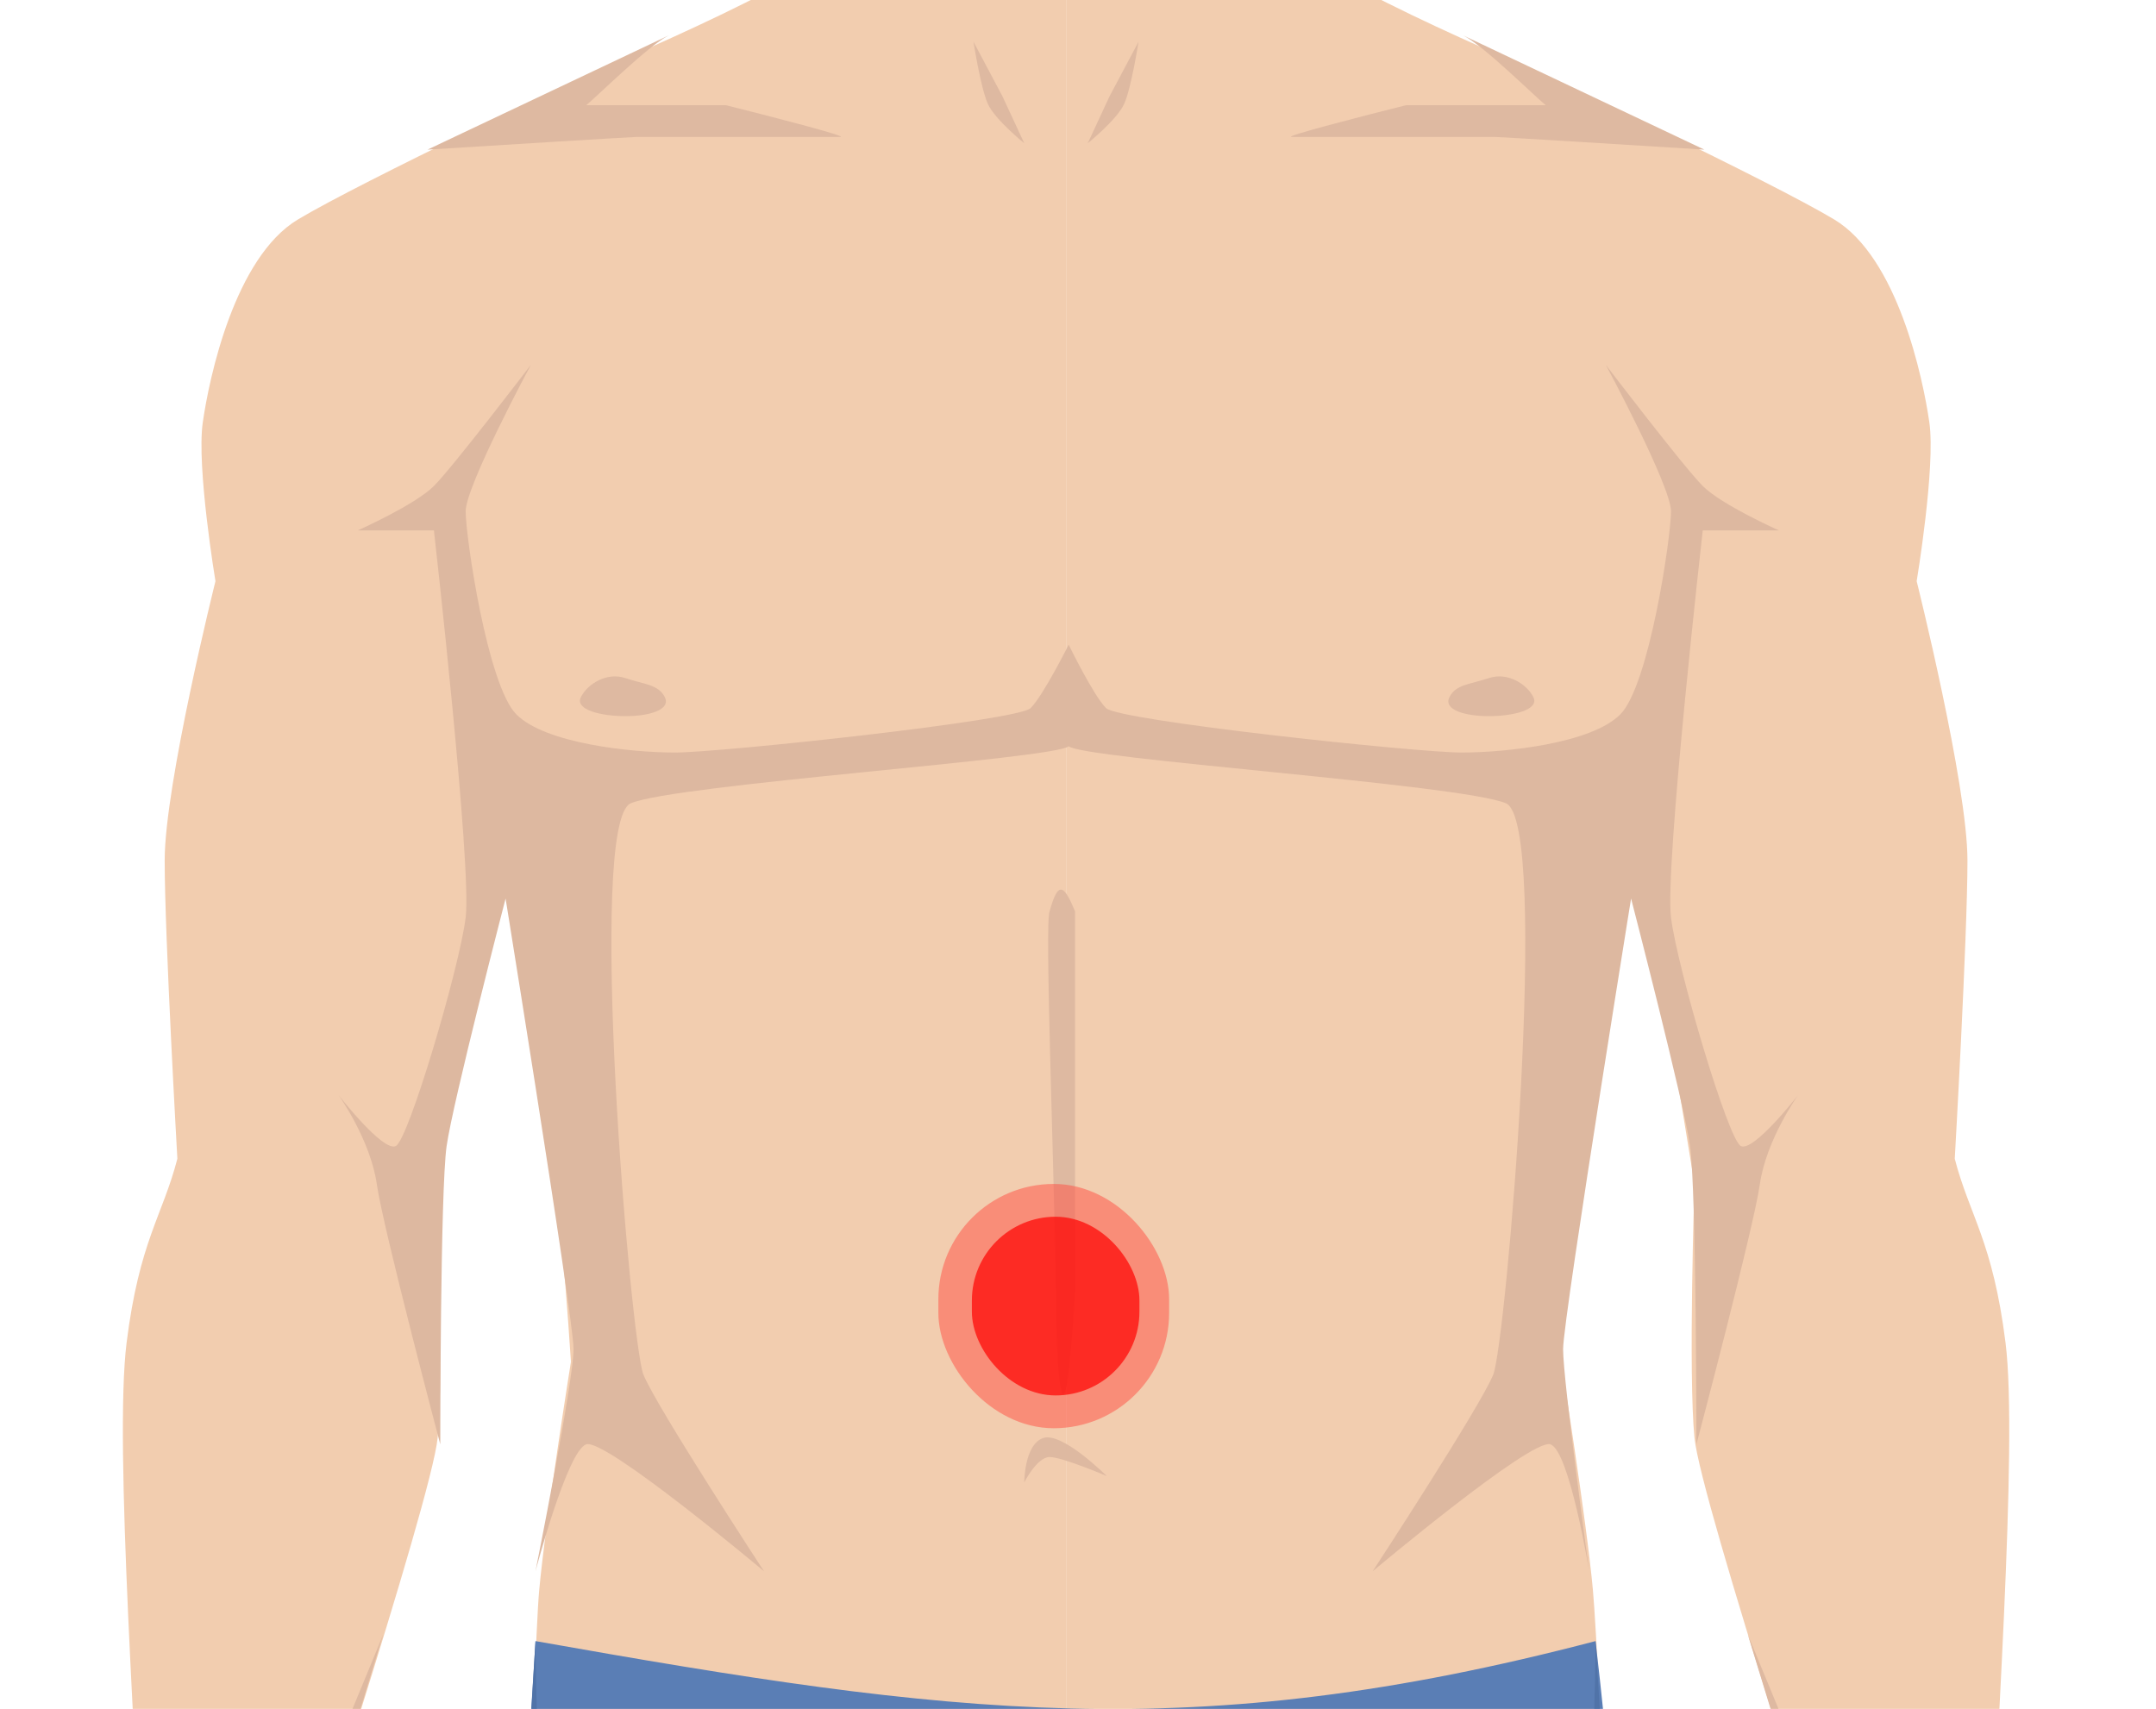 <svg width="193" height="153" viewBox="0 0 193 153" fill="none" xmlns="http://www.w3.org/2000/svg">
<g clip-path="url(#clip0_956_10839)">
<rect width="193" height="153" fill="white"/>
<path d="M76.679 -6.493C77.247 -9.902 77.815 -25.812 77.815 -25.812H95.431V204.321H91.453C91.453 204.321 90.315 249.779 89.748 256.598C89.18 263.417 83.497 293.533 83.497 293.533L80.088 310.012C80.088 310.012 83.497 337.855 83.497 346.947C83.498 356.038 77.247 395.814 77.247 395.814C78.358 400.464 78.426 403.187 77.247 408.316L80.088 426.499C80.328 436.31 78.264 438.304 72.701 439C62.525 438.798 50.541 439 51.676 430.477C52.812 421.953 55.713 414.436 60.2 404.906C59.764 401.165 59.605 399.046 61.905 394.678C61.905 394.678 62.474 391.269 61.905 387.859C61.336 384.45 51.676 346.947 51.676 337.855C51.676 328.763 52.813 310.012 52.813 310.012L51.676 293.533C51.676 293.533 46.562 256.598 45.426 248.643C44.289 240.688 46.562 193.525 46.562 193.525C46.562 193.525 47.7 148.634 48.267 142.384C48.835 136.133 51.108 121.927 51.108 121.927C49.849 102.295 47.879 91.959 44.289 74.764L39.175 106.017C39.175 106.017 39.743 123.064 39.175 128.746C38.608 134.429 25.538 174.205 25.538 174.205C25.538 174.205 31.788 185.001 32.925 187.842C34.062 190.683 34.062 206.594 33.493 208.298C32.924 210.003 30.653 208.867 30.084 207.73C29.515 206.594 26.106 195.797 26.106 195.797C26.106 195.797 23.265 202.616 24.401 206.026C25.538 209.435 33.493 217.39 33.493 217.39L30.084 219.095C30.084 219.095 17.584 212.276 16.446 210.571C15.309 208.867 11.901 202.048 11.332 196.934C10.763 191.82 13.037 175.909 13.037 175.909C12.279 157.726 10.196 129.314 11.332 120.223C12.469 111.131 14.552 108.858 15.878 103.744C15.878 103.744 14.742 83.856 14.742 77.037C14.742 70.219 19.287 52.035 19.287 52.035C19.287 52.035 17.583 41.807 18.151 37.829C18.719 33.852 20.992 23.055 26.674 19.646C32.357 16.237 52.813 6.577 52.813 6.577C52.813 6.577 76.11 -3.083 76.679 -6.493Z" fill="#F2CDAF"/>
<path d="M114.185 -6.493C113.616 -9.902 113.048 -25.812 113.048 -25.812H95.432V204.321H99.411C99.411 204.321 100.548 249.779 101.115 256.598C101.683 263.417 107.366 293.533 107.366 293.533L110.442 310.58C110.442 310.58 107.367 337.855 107.366 346.947C107.365 356.038 113.616 395.814 113.616 395.814C112.506 400.464 112.437 403.187 113.616 408.316L110.775 426.499C110.535 436.31 112.599 438.304 118.162 439C128.338 438.798 140.322 439 139.187 430.477C138.051 421.953 135.15 414.436 130.663 404.906C131.1 401.165 131.259 399.046 128.959 394.678C128.959 394.678 128.39 391.269 128.959 387.859C129.528 384.45 137.717 346.947 137.717 337.855V310.012L138.285 293.533C138.285 293.533 143.164 256.598 144.301 248.643C145.437 240.688 145.104 193.525 145.104 193.525C145.104 193.525 143.164 148.634 142.596 142.384C142.029 136.133 139.755 121.927 139.755 121.927C141.015 102.295 142.984 91.959 146.574 74.764L151.688 106.017C151.688 106.017 151.12 123.064 151.688 128.746C152.255 134.429 165.325 174.205 165.325 174.205C165.325 174.205 159.076 185.001 157.938 187.842C156.801 190.683 156.801 206.594 157.37 208.298C157.939 210.003 160.211 208.867 160.78 207.73C161.349 206.594 164.757 195.797 164.757 195.797C164.757 195.797 167.598 202.616 166.462 206.026C165.325 209.435 157.37 217.39 157.37 217.39L160.78 219.095C160.78 219.095 173.28 212.276 174.417 210.571C175.554 208.867 178.962 202.048 179.531 196.934C180.1 191.82 177.826 175.909 177.826 175.909C178.584 157.726 180.668 129.314 179.531 120.223C178.395 111.131 176.311 108.858 174.985 103.744C174.985 103.744 176.122 83.856 176.122 77.037C176.122 70.219 171.576 52.035 171.576 52.035C171.576 52.035 173.281 41.807 172.712 37.829C172.144 33.852 169.871 23.055 164.189 19.646C158.507 16.237 138.05 6.577 138.05 6.577C138.05 6.577 114.753 -3.083 114.185 -6.493Z" fill="#F2CDAF"/>
<g filter="url(#filter0_f_956_10839)">
<path d="M133.285 60.71C131.58 61.278 130.32 61.278 129.752 62.414C129.184 63.551 131.133 64.119 133.285 64.119C135.437 64.119 137.831 63.551 137.263 62.414C136.694 61.278 134.99 60.142 133.285 60.71Z" fill="#DEB9A1"/>
</g>
<g filter="url(#filter1_f_956_10839)">
<path d="M55.977 60.71C57.681 61.278 58.941 61.278 59.51 62.414C60.078 63.551 58.128 64.119 55.977 64.119C53.825 64.119 51.431 63.551 51.999 62.414C52.567 61.278 54.272 60.142 55.977 60.71Z" fill="#DEB9A1"/>
</g>
<g filter="url(#filter2_f_956_10839)">
<path d="M32.025 47.489C32.025 47.489 37.139 45.216 38.844 43.512C40.548 41.807 47.524 32.662 47.524 32.662C47.524 32.662 41.685 43.512 41.685 45.785C41.685 48.057 43.636 61.373 46.231 63.968C48.826 66.563 56.459 67.377 60.437 67.377C64.414 67.377 91.121 64.536 92.257 63.4C93.394 62.263 95.667 57.718 95.667 57.718C95.667 57.718 96.803 65.673 95.667 66.809C94.53 67.946 60.437 70.219 56.459 71.923C52.481 73.628 56.459 120.223 57.595 123.064C58.732 125.905 68.392 140.679 68.392 140.679C68.392 140.679 54.186 128.746 52.481 129.314C50.777 129.883 47.935 140.679 47.935 140.679C47.935 140.679 51.345 123.632 51.345 120.791C51.345 117.95 44.526 75.901 44.526 75.901L45.259 80.447C45.259 80.447 40.548 98.63 39.98 102.608C39.412 106.585 39.412 129.314 39.412 129.314C39.412 129.314 34.298 109.995 33.73 106.017C33.161 102.039 30.32 98.062 30.32 98.062C30.32 98.062 34.298 103.176 35.434 102.608C36.571 102.039 41.117 86.697 41.685 82.151C42.253 77.606 38.844 47.489 38.844 47.489H32.025Z" fill="#DDB8A0"/>
</g>
<g filter="url(#filter3_f_956_10839)">
<path d="M159.245 47.489C159.245 47.489 154.13 45.216 152.426 43.512C150.721 41.807 143.746 32.662 143.746 32.662C143.746 32.662 149.585 43.512 149.585 45.785C149.585 48.057 147.634 61.373 145.039 63.968C142.444 66.563 134.811 67.377 130.833 67.377C126.855 67.377 100.149 64.536 99.012 63.4C97.876 62.263 95.665 57.718 95.665 57.718C95.665 57.718 94.528 65.673 95.665 66.809C96.801 67.946 130.833 70.219 134.811 71.923C138.788 73.628 134.811 120.223 133.674 123.064C132.538 125.905 122.878 140.679 122.878 140.679C122.878 140.679 137.084 128.746 138.788 129.314C140.493 129.883 142.26 140.679 142.26 140.679C142.26 140.679 139.925 123.632 139.925 120.791C139.925 117.95 146.743 75.901 146.743 75.901L146.01 80.447C146.01 80.447 150.721 98.63 151.289 102.608C151.858 106.585 151.858 129.314 151.858 129.314C151.858 129.314 156.972 109.995 157.54 106.017C158.108 102.039 160.949 98.062 160.949 98.062C160.949 98.062 156.972 103.176 155.835 102.608C154.699 102.039 150.153 86.697 149.585 82.151C149.016 77.606 152.426 47.489 152.426 47.489H159.245Z" fill="#DDB8A0"/>
</g>
<g filter="url(#filter4_f_956_10839)">
<path d="M52.479 9.418C53.616 8.471 58.048 4.077 59.866 3.167L38.273 13.396C44.335 13.017 56.571 12.259 57.025 12.259H75.208C76.118 12.259 68.769 10.365 64.98 9.418H52.479Z" fill="#DEB9A1"/>
</g>
<g filter="url(#filter5_f_956_10839)">
<path d="M138.365 9.418C137.228 8.471 132.796 4.077 130.978 3.167L152.57 13.396C146.509 13.017 134.273 12.259 133.819 12.259H115.635C114.726 12.259 122.075 10.365 125.863 9.418H138.365Z" fill="#DEB9A1"/>
</g>
<g filter="url(#filter6_f_956_10839)">
<path d="M88.443 9.33C87.794 7.932 87.144 3.736 87.144 3.736L89.742 8.631L91.69 12.827C91.69 12.827 89.093 10.729 88.443 9.33Z" fill="#DEB9A1"/>
</g>
<g filter="url(#filter7_f_956_10839)">
<path d="M100.619 9.33C101.269 7.932 101.918 3.736 101.918 3.736L99.32 8.631L97.372 12.827C97.372 12.827 99.97 10.729 100.619 9.33Z" fill="#DEB9A1"/>
</g>
<path d="M94.533 115.677C94.344 103.744 93.506 82.492 93.961 81.583C94.747 78.729 95.265 79.289 96.235 81.583V115.677C96.235 115.677 95.665 125.905 95.097 124.769C94.529 123.632 94.533 115.677 94.533 115.677Z" fill="#DEB9A1"/>
<path d="M93.392 128.746C91.688 129.315 91.688 132.724 91.688 132.724C91.688 132.724 92.828 130.451 93.96 130.451C95.092 130.451 99.075 132.156 99.075 132.156C99.075 132.156 95.097 128.178 93.392 128.746Z" fill="#DEB9A1"/>
<g filter="url(#filter8_f_956_10839)">
<path d="M23.5 172.5L34.296 146.361L25.773 174.205L27.478 178.182L23.5 172.5Z" fill="#DEB9A1"/>
</g>
<g filter="url(#filter9_f_956_10839)">
<path d="M167.262 172.5L156.465 146.361L164.989 174.205L163.284 178.182L167.262 172.5Z" fill="#DEB9A1"/>
</g>
<path d="M142.83 146.93C106.668 156.407 85.235 153.538 47.935 146.93C46.735 166.461 46.273 177.406 46.23 196.934C46.23 196.934 80.046 195.277 84.87 202.616C89.694 209.955 102.132 209.228 106.463 202.616C110.793 196.004 145.103 196.934 145.103 196.934C145.35 177.075 145.052 166.072 142.83 146.93Z" fill="#5A7EB5"/>
<g filter="url(#filter10_f_956_10839)">
<path d="M46.234 196.934C46.442 170.459 46.983 162.057 47.939 146.93C47.939 146.93 47.939 157.726 49.071 169.659C47.939 179.319 49.058 189.534 50.776 191.252C54.753 195.229 58.163 194.093 64.413 195.229C70.664 196.366 84.306 200.912 84.306 200.912L67.259 196.934H46.234Z" fill="#5073A8"/>
</g>
<g filter="url(#filter11_f_956_10839)">
<path d="M144.535 196.934C144.328 170.459 143.787 162.057 142.83 146.93C142.83 146.93 142.83 157.726 141.698 169.659C142.83 179.319 141.711 189.534 139.994 191.252C136.016 195.229 132.607 194.093 126.356 195.229C120.106 196.366 106.464 200.912 106.464 200.912L123.511 196.934H144.535Z" fill="#5073A8"/>
</g>
<rect x="84" y="106" width="20.658" height="21.873" rx="10.329" fill="#FF4F42" fill-opacity="0.5"/>
<g opacity="0.7">
<rect x="87" y="108.936" width="15" height="16" rx="7.5" fill="#FF0200"/>
</g>
</g>
<defs>
<filter id="filter0_f_956_10839" x="129.152" y="60.059" width="8.695" height="4.561" filterUnits="userSpaceOnUse" color-interpolation-filters="sRGB">
<feFlood flood-opacity="0" result="BackgroundImageFix"/>
<feBlend mode="normal" in="SourceGraphic" in2="BackgroundImageFix" result="shape"/>
<feGaussianBlur stdDeviation="0.25" result="effect1_foregroundBlur_956_10839"/>
</filter>
<filter id="filter1_f_956_10839" x="51.414" y="60.059" width="8.695" height="4.561" filterUnits="userSpaceOnUse" color-interpolation-filters="sRGB">
<feFlood flood-opacity="0" result="BackgroundImageFix"/>
<feBlend mode="normal" in="SourceGraphic" in2="BackgroundImageFix" result="shape"/>
<feGaussianBlur stdDeviation="0.25" result="effect1_foregroundBlur_956_10839"/>
</filter>
<filter id="filter2_f_956_10839" x="29.82" y="32.162" width="66.852" height="109.017" filterUnits="userSpaceOnUse" color-interpolation-filters="sRGB">
<feFlood flood-opacity="0" result="BackgroundImageFix"/>
<feBlend mode="normal" in="SourceGraphic" in2="BackgroundImageFix" result="shape"/>
<feGaussianBlur stdDeviation="0.25" result="effect1_foregroundBlur_956_10839"/>
</filter>
<filter id="filter3_f_956_10839" x="94.66" y="32.162" width="66.789" height="109.017" filterUnits="userSpaceOnUse" color-interpolation-filters="sRGB">
<feFlood flood-opacity="0" result="BackgroundImageFix"/>
<feBlend mode="normal" in="SourceGraphic" in2="BackgroundImageFix" result="shape"/>
<feGaussianBlur stdDeviation="0.25" result="effect1_foregroundBlur_956_10839"/>
</filter>
<filter id="filter4_f_956_10839" x="37.773" y="2.667" width="38.012" height="11.228" filterUnits="userSpaceOnUse" color-interpolation-filters="sRGB">
<feFlood flood-opacity="0" result="BackgroundImageFix"/>
<feBlend mode="normal" in="SourceGraphic" in2="BackgroundImageFix" result="shape"/>
<feGaussianBlur stdDeviation="0.25" result="effect1_foregroundBlur_956_10839"/>
</filter>
<filter id="filter5_f_956_10839" x="115.059" y="2.667" width="38.012" height="11.228" filterUnits="userSpaceOnUse" color-interpolation-filters="sRGB">
<feFlood flood-opacity="0" result="BackgroundImageFix"/>
<feBlend mode="normal" in="SourceGraphic" in2="BackgroundImageFix" result="shape"/>
<feGaussianBlur stdDeviation="0.25" result="effect1_foregroundBlur_956_10839"/>
</filter>
<filter id="filter6_f_956_10839" x="86.644" y="3.236" width="5.547" height="10.092" filterUnits="userSpaceOnUse" color-interpolation-filters="sRGB">
<feFlood flood-opacity="0" result="BackgroundImageFix"/>
<feBlend mode="normal" in="SourceGraphic" in2="BackgroundImageFix" result="shape"/>
<feGaussianBlur stdDeviation="0.25" result="effect1_foregroundBlur_956_10839"/>
</filter>
<filter id="filter7_f_956_10839" x="96.871" y="3.236" width="5.547" height="10.092" filterUnits="userSpaceOnUse" color-interpolation-filters="sRGB">
<feFlood flood-opacity="0" result="BackgroundImageFix"/>
<feBlend mode="normal" in="SourceGraphic" in2="BackgroundImageFix" result="shape"/>
<feGaussianBlur stdDeviation="0.25" result="effect1_foregroundBlur_956_10839"/>
</filter>
<filter id="filter8_f_956_10839" x="23" y="145.861" width="11.797" height="32.821" filterUnits="userSpaceOnUse" color-interpolation-filters="sRGB">
<feFlood flood-opacity="0" result="BackgroundImageFix"/>
<feBlend mode="normal" in="SourceGraphic" in2="BackgroundImageFix" result="shape"/>
<feGaussianBlur stdDeviation="0.25" result="effect1_foregroundBlur_956_10839"/>
</filter>
<filter id="filter9_f_956_10839" x="155.965" y="145.861" width="11.797" height="32.821" filterUnits="userSpaceOnUse" color-interpolation-filters="sRGB">
<feFlood flood-opacity="0" result="BackgroundImageFix"/>
<feBlend mode="normal" in="SourceGraphic" in2="BackgroundImageFix" result="shape"/>
<feGaussianBlur stdDeviation="0.25" result="effect1_foregroundBlur_956_10839"/>
</filter>
<filter id="filter10_f_956_10839" x="45.734" y="146.43" width="39.07" height="54.982" filterUnits="userSpaceOnUse" color-interpolation-filters="sRGB">
<feFlood flood-opacity="0" result="BackgroundImageFix"/>
<feBlend mode="normal" in="SourceGraphic" in2="BackgroundImageFix" result="shape"/>
<feGaussianBlur stdDeviation="0.25" result="effect1_foregroundBlur_956_10839"/>
</filter>
<filter id="filter11_f_956_10839" x="105.965" y="146.43" width="39.07" height="54.982" filterUnits="userSpaceOnUse" color-interpolation-filters="sRGB">
<feFlood flood-opacity="0" result="BackgroundImageFix"/>
<feBlend mode="normal" in="SourceGraphic" in2="BackgroundImageFix" result="shape"/>
<feGaussianBlur stdDeviation="0.25" result="effect1_foregroundBlur_956_10839"/>
</filter>
<clipPath id="clip0_956_10839">
<rect width="193" height="153" fill="white"/>
</clipPath>
</defs>
</svg>
